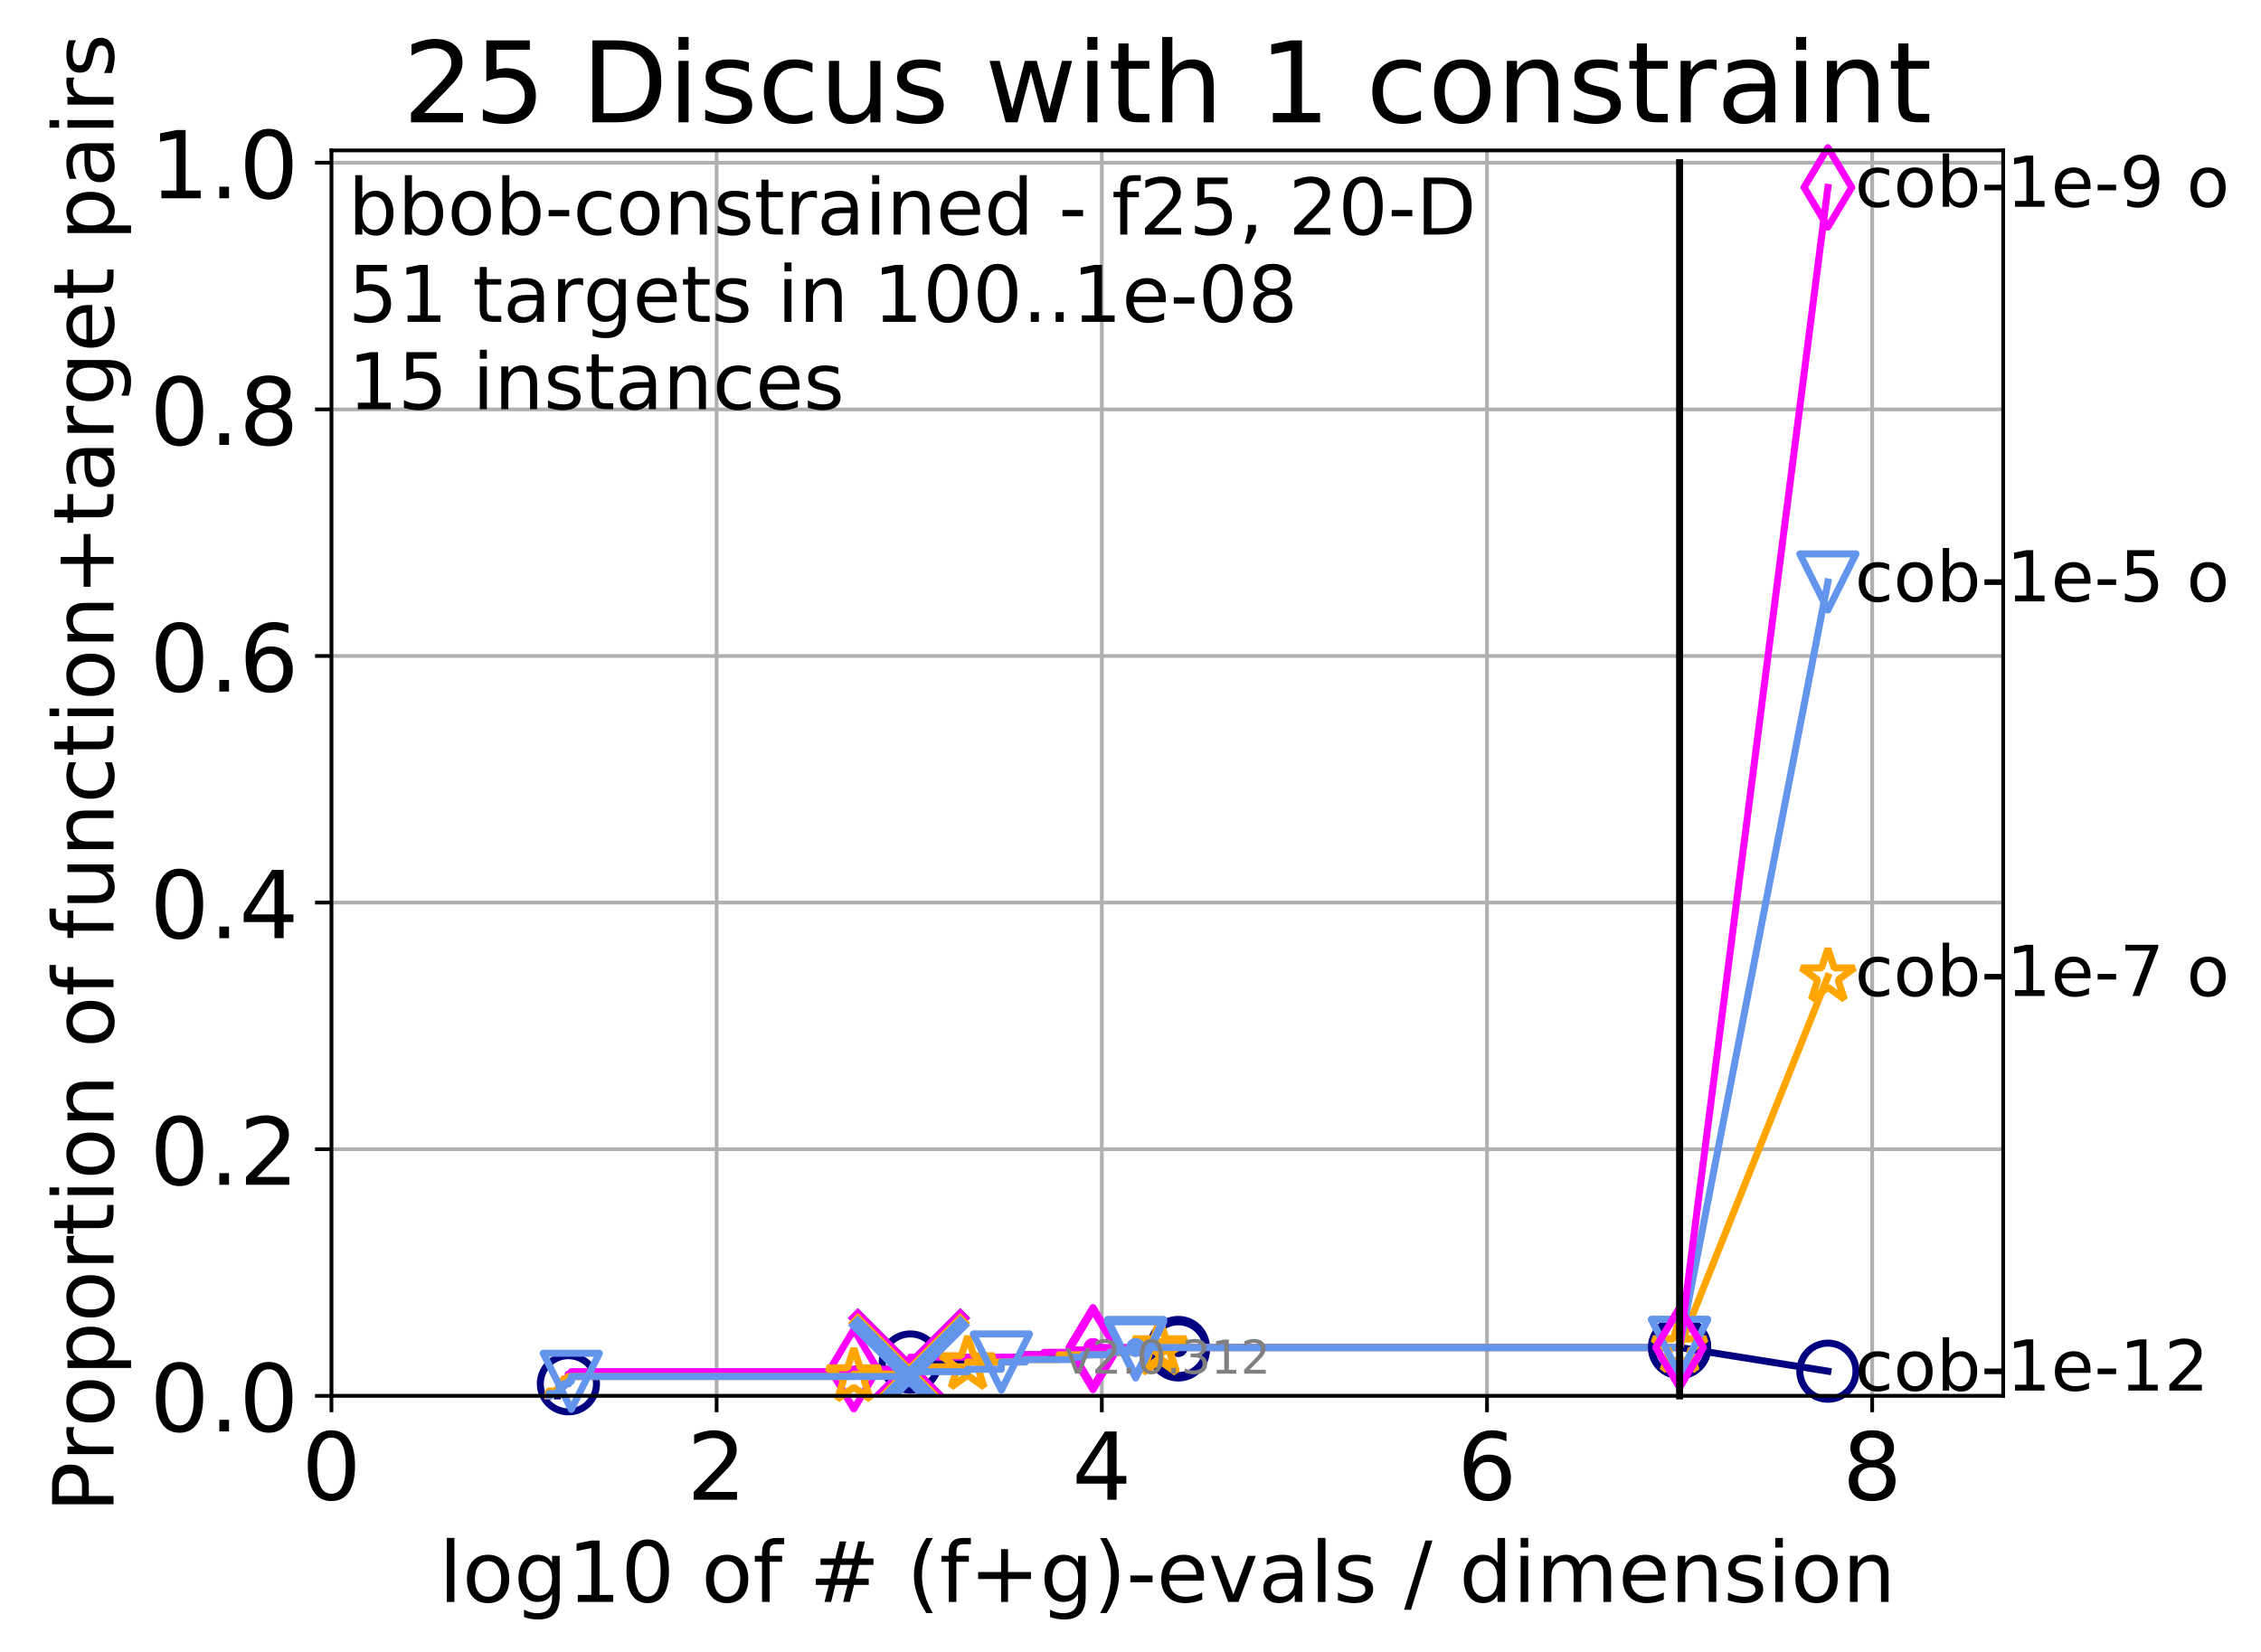 <?xml version="1.0" encoding="utf-8" standalone="no"?>
<!DOCTYPE svg PUBLIC "-//W3C//DTD SVG 1.1//EN"
  "http://www.w3.org/Graphics/SVG/1.1/DTD/svg11.dtd">
<!-- Created with matplotlib (http://matplotlib.org/) -->
<svg height="353pt" version="1.1" viewBox="0 0 483 353" width="483pt" xmlns="http://www.w3.org/2000/svg" xmlns:xlink="http://www.w3.org/1999/xlink">
 <defs>
  <style type="text/css">
*{stroke-linecap:butt;stroke-linejoin:round;}
  </style>
 </defs>
 <g id="figure_1">
  <g id="patch_1">
   <path d="M 0 353.222 
L 483.84 353.222 
L 483.84 0 
L 0 0 
z
" style="fill:#ffffff;"/>
  </g>
  <g id="axes_1">
   <g id="patch_2">
    <path d="M 70.8 298.245 
L 427.92 298.245 
L 427.92 32.133 
L 70.8 32.133 
z
" style="fill:#ffffff;"/>
   </g>
   <g id="matplotlib.axis_1">
    <g id="xtick_1">
     <g id="line2d_1">
      <path clip-path="url(#pcd552db3a1)" d="M 70.8 298.245 
L 70.8 32.133 
" style="fill:none;stroke:#b0b0b0;stroke-linecap:square;stroke-width:0.8;"/>
     </g>
     <g id="line2d_2">
      <defs>
       <path d="M 0 0 
L 0 3.5 
" id="ma04974c76f" style="stroke:#000000;stroke-width:0.8;"/>
      </defs>
      <g>
       <use style="stroke:#000000;stroke-width:0.8;" x="70.8" xlink:href="#ma04974c76f" y="298.245"/>
      </g>
     </g>
     <g id="text_1">
      <!-- 0 -->
      <defs>
       <path d="M 31.781 66.406 
Q 24.172 66.406 20.328 58.906 
Q 16.5 51.422 16.5 36.375 
Q 16.5 21.391 20.328 13.891 
Q 24.172 6.391 31.781 6.391 
Q 39.453 6.391 43.281 13.891 
Q 47.125 21.391 47.125 36.375 
Q 47.125 51.422 43.281 58.906 
Q 39.453 66.406 31.781 66.406 
z
M 31.781 74.219 
Q 44.047 74.219 50.516 64.516 
Q 56.984 54.828 56.984 36.375 
Q 56.984 17.969 50.516 8.266 
Q 44.047 -1.422 31.781 -1.422 
Q 19.531 -1.422 13.062 8.266 
Q 6.594 17.969 6.594 36.375 
Q 6.594 54.828 13.062 64.516 
Q 19.531 74.219 31.781 74.219 
z
" id="DejaVuSans-30"/>
      </defs>
      <g transform="translate(64.438 320.442)scale(0.2 -0.2)">
       <use xlink:href="#DejaVuSans-30"/>
      </g>
     </g>
    </g>
    <g id="xtick_2">
     <g id="line2d_3">
      <path clip-path="url(#pcd552db3a1)" d="M 153.086 298.245 
L 153.086 32.133 
" style="fill:none;stroke:#b0b0b0;stroke-linecap:square;stroke-width:0.8;"/>
     </g>
     <g id="line2d_4">
      <g>
       <use style="stroke:#000000;stroke-width:0.8;" x="153.086" xlink:href="#ma04974c76f" y="298.245"/>
      </g>
     </g>
     <g id="text_2">
      <!-- 2 -->
      <defs>
       <path d="M 19.188 8.297 
L 53.609 8.297 
L 53.609 0 
L 7.328 0 
L 7.328 8.297 
Q 12.938 14.109 22.625 23.891 
Q 32.328 33.688 34.812 36.531 
Q 39.547 41.844 41.422 45.531 
Q 43.312 49.219 43.312 52.781 
Q 43.312 58.594 39.234 62.25 
Q 35.156 65.922 28.609 65.922 
Q 23.969 65.922 18.812 64.312 
Q 13.672 62.703 7.812 59.422 
L 7.812 69.391 
Q 13.766 71.781 18.938 73 
Q 24.125 74.219 28.422 74.219 
Q 39.75 74.219 46.484 68.547 
Q 53.219 62.891 53.219 53.422 
Q 53.219 48.922 51.531 44.891 
Q 49.859 40.875 45.406 35.406 
Q 44.188 33.984 37.641 27.219 
Q 31.109 20.453 19.188 8.297 
z
" id="DejaVuSans-32"/>
      </defs>
      <g transform="translate(146.723 320.442)scale(0.2 -0.2)">
       <use xlink:href="#DejaVuSans-32"/>
      </g>
     </g>
    </g>
    <g id="xtick_3">
     <g id="line2d_5">
      <path clip-path="url(#pcd552db3a1)" d="M 235.371 298.245 
L 235.371 32.133 
" style="fill:none;stroke:#b0b0b0;stroke-linecap:square;stroke-width:0.8;"/>
     </g>
     <g id="line2d_6">
      <g>
       <use style="stroke:#000000;stroke-width:0.8;" x="235.371" xlink:href="#ma04974c76f" y="298.245"/>
      </g>
     </g>
     <g id="text_3">
      <!-- 4 -->
      <defs>
       <path d="M 37.797 64.312 
L 12.891 25.391 
L 37.797 25.391 
z
M 35.203 72.906 
L 47.609 72.906 
L 47.609 25.391 
L 58.016 25.391 
L 58.016 17.188 
L 47.609 17.188 
L 47.609 0 
L 37.797 0 
L 37.797 17.188 
L 4.891 17.188 
L 4.891 26.703 
z
" id="DejaVuSans-34"/>
      </defs>
      <g transform="translate(229.009 320.442)scale(0.2 -0.2)">
       <use xlink:href="#DejaVuSans-34"/>
      </g>
     </g>
    </g>
    <g id="xtick_4">
     <g id="line2d_7">
      <path clip-path="url(#pcd552db3a1)" d="M 317.657 298.245 
L 317.657 32.133 
" style="fill:none;stroke:#b0b0b0;stroke-linecap:square;stroke-width:0.8;"/>
     </g>
     <g id="line2d_8">
      <g>
       <use style="stroke:#000000;stroke-width:0.8;" x="317.657" xlink:href="#ma04974c76f" y="298.245"/>
      </g>
     </g>
     <g id="text_4">
      <!-- 6 -->
      <defs>
       <path d="M 33.016 40.375 
Q 26.375 40.375 22.484 35.828 
Q 18.609 31.297 18.609 23.391 
Q 18.609 15.531 22.484 10.953 
Q 26.375 6.391 33.016 6.391 
Q 39.656 6.391 43.531 10.953 
Q 47.406 15.531 47.406 23.391 
Q 47.406 31.297 43.531 35.828 
Q 39.656 40.375 33.016 40.375 
z
M 52.594 71.297 
L 52.594 62.312 
Q 48.875 64.062 45.094 64.984 
Q 41.312 65.922 37.594 65.922 
Q 27.828 65.922 22.672 59.328 
Q 17.531 52.734 16.797 39.406 
Q 19.672 43.656 24.016 45.922 
Q 28.375 48.188 33.594 48.188 
Q 44.578 48.188 50.953 41.516 
Q 57.328 34.859 57.328 23.391 
Q 57.328 12.156 50.688 5.359 
Q 44.047 -1.422 33.016 -1.422 
Q 20.359 -1.422 13.672 8.266 
Q 6.984 17.969 6.984 36.375 
Q 6.984 53.656 15.188 63.938 
Q 23.391 74.219 37.203 74.219 
Q 40.922 74.219 44.703 73.484 
Q 48.484 72.75 52.594 71.297 
z
" id="DejaVuSans-36"/>
      </defs>
      <g transform="translate(311.295 320.442)scale(0.2 -0.2)">
       <use xlink:href="#DejaVuSans-36"/>
      </g>
     </g>
    </g>
    <g id="xtick_5">
     <g id="line2d_9">
      <path clip-path="url(#pcd552db3a1)" d="M 399.943 298.245 
L 399.943 32.133 
" style="fill:none;stroke:#b0b0b0;stroke-linecap:square;stroke-width:0.8;"/>
     </g>
     <g id="line2d_10">
      <g>
       <use style="stroke:#000000;stroke-width:0.8;" x="399.943" xlink:href="#ma04974c76f" y="298.245"/>
      </g>
     </g>
     <g id="text_5">
      <!-- 8 -->
      <defs>
       <path d="M 31.781 34.625 
Q 24.75 34.625 20.719 30.859 
Q 16.703 27.094 16.703 20.516 
Q 16.703 13.922 20.719 10.156 
Q 24.75 6.391 31.781 6.391 
Q 38.812 6.391 42.859 10.172 
Q 46.922 13.969 46.922 20.516 
Q 46.922 27.094 42.891 30.859 
Q 38.875 34.625 31.781 34.625 
z
M 21.922 38.812 
Q 15.578 40.375 12.031 44.719 
Q 8.5 49.078 8.5 55.328 
Q 8.5 64.062 14.719 69.141 
Q 20.953 74.219 31.781 74.219 
Q 42.672 74.219 48.875 69.141 
Q 55.078 64.062 55.078 55.328 
Q 55.078 49.078 51.531 44.719 
Q 48 40.375 41.703 38.812 
Q 48.828 37.156 52.797 32.312 
Q 56.781 27.484 56.781 20.516 
Q 56.781 9.906 50.312 4.234 
Q 43.844 -1.422 31.781 -1.422 
Q 19.734 -1.422 13.25 4.234 
Q 6.781 9.906 6.781 20.516 
Q 6.781 27.484 10.781 32.312 
Q 14.797 37.156 21.922 38.812 
z
M 18.312 54.391 
Q 18.312 48.734 21.844 45.562 
Q 25.391 42.391 31.781 42.391 
Q 38.141 42.391 41.719 45.562 
Q 45.312 48.734 45.312 54.391 
Q 45.312 60.062 41.719 63.234 
Q 38.141 66.406 31.781 66.406 
Q 25.391 66.406 21.844 63.234 
Q 18.312 60.062 18.312 54.391 
z
" id="DejaVuSans-38"/>
      </defs>
      <g transform="translate(393.58 320.442)scale(0.2 -0.2)">
       <use xlink:href="#DejaVuSans-38"/>
      </g>
     </g>
    </g>
    <g id="text_6">
     <!-- log10 of # (f+g)-evals / dimension -->
     <defs>
      <path d="M 9.422 75.984 
L 18.406 75.984 
L 18.406 0 
L 9.422 0 
z
" id="DejaVuSans-6c"/>
      <path d="M 30.609 48.391 
Q 23.391 48.391 19.188 42.75 
Q 14.984 37.109 14.984 27.297 
Q 14.984 17.484 19.156 11.844 
Q 23.344 6.203 30.609 6.203 
Q 37.797 6.203 41.984 11.859 
Q 46.188 17.531 46.188 27.297 
Q 46.188 37.016 41.984 42.703 
Q 37.797 48.391 30.609 48.391 
z
M 30.609 56 
Q 42.328 56 49.016 48.375 
Q 55.719 40.766 55.719 27.297 
Q 55.719 13.875 49.016 6.219 
Q 42.328 -1.422 30.609 -1.422 
Q 18.844 -1.422 12.172 6.219 
Q 5.516 13.875 5.516 27.297 
Q 5.516 40.766 12.172 48.375 
Q 18.844 56 30.609 56 
z
" id="DejaVuSans-6f"/>
      <path d="M 45.406 27.984 
Q 45.406 37.75 41.375 43.109 
Q 37.359 48.484 30.078 48.484 
Q 22.859 48.484 18.828 43.109 
Q 14.797 37.75 14.797 27.984 
Q 14.797 18.266 18.828 12.891 
Q 22.859 7.516 30.078 7.516 
Q 37.359 7.516 41.375 12.891 
Q 45.406 18.266 45.406 27.984 
z
M 54.391 6.781 
Q 54.391 -7.172 48.188 -13.984 
Q 42 -20.797 29.203 -20.797 
Q 24.469 -20.797 20.266 -20.094 
Q 16.062 -19.391 12.109 -17.922 
L 12.109 -9.188 
Q 16.062 -11.328 19.922 -12.344 
Q 23.781 -13.375 27.781 -13.375 
Q 36.625 -13.375 41.016 -8.766 
Q 45.406 -4.156 45.406 5.172 
L 45.406 9.625 
Q 42.625 4.781 38.281 2.391 
Q 33.938 0 27.875 0 
Q 17.828 0 11.672 7.656 
Q 5.516 15.328 5.516 27.984 
Q 5.516 40.672 11.672 48.328 
Q 17.828 56 27.875 56 
Q 33.938 56 38.281 53.609 
Q 42.625 51.219 45.406 46.391 
L 45.406 54.688 
L 54.391 54.688 
z
" id="DejaVuSans-67"/>
      <path d="M 12.406 8.297 
L 28.516 8.297 
L 28.516 63.922 
L 10.984 60.406 
L 10.984 69.391 
L 28.422 72.906 
L 38.281 72.906 
L 38.281 8.297 
L 54.391 8.297 
L 54.391 0 
L 12.406 0 
z
" id="DejaVuSans-31"/>
      <path id="DejaVuSans-20"/>
      <path d="M 37.109 75.984 
L 37.109 68.5 
L 28.516 68.5 
Q 23.688 68.5 21.797 66.547 
Q 19.922 64.594 19.922 59.516 
L 19.922 54.688 
L 34.719 54.688 
L 34.719 47.703 
L 19.922 47.703 
L 19.922 0 
L 10.891 0 
L 10.891 47.703 
L 2.297 47.703 
L 2.297 54.688 
L 10.891 54.688 
L 10.891 58.5 
Q 10.891 67.625 15.141 71.797 
Q 19.391 75.984 28.609 75.984 
z
" id="DejaVuSans-66"/>
      <path d="M 51.125 44 
L 36.922 44 
L 32.812 27.688 
L 47.125 27.688 
z
M 43.797 71.781 
L 38.719 51.516 
L 52.984 51.516 
L 58.109 71.781 
L 65.922 71.781 
L 60.891 51.516 
L 76.125 51.516 
L 76.125 44 
L 58.984 44 
L 54.984 27.688 
L 70.516 27.688 
L 70.516 20.219 
L 53.078 20.219 
L 48 0 
L 40.188 0 
L 45.219 20.219 
L 30.906 20.219 
L 25.875 0 
L 18.016 0 
L 23.094 20.219 
L 7.719 20.219 
L 7.719 27.688 
L 24.906 27.688 
L 29 44 
L 13.281 44 
L 13.281 51.516 
L 30.906 51.516 
L 35.891 71.781 
z
" id="DejaVuSans-23"/>
      <path d="M 31 75.875 
Q 24.469 64.656 21.281 53.656 
Q 18.109 42.672 18.109 31.391 
Q 18.109 20.125 21.312 9.062 
Q 24.516 -2 31 -13.188 
L 23.188 -13.188 
Q 15.875 -1.703 12.234 9.375 
Q 8.594 20.453 8.594 31.391 
Q 8.594 42.281 12.203 53.312 
Q 15.828 64.359 23.188 75.875 
z
" id="DejaVuSans-28"/>
      <path d="M 46 62.703 
L 46 35.5 
L 73.188 35.5 
L 73.188 27.203 
L 46 27.203 
L 46 0 
L 37.797 0 
L 37.797 27.203 
L 10.594 27.203 
L 10.594 35.5 
L 37.797 35.5 
L 37.797 62.703 
z
" id="DejaVuSans-2b"/>
      <path d="M 8.016 75.875 
L 15.828 75.875 
Q 23.141 64.359 26.781 53.312 
Q 30.422 42.281 30.422 31.391 
Q 30.422 20.453 26.781 9.375 
Q 23.141 -1.703 15.828 -13.188 
L 8.016 -13.188 
Q 14.5 -2 17.703 9.062 
Q 20.906 20.125 20.906 31.391 
Q 20.906 42.672 17.703 53.656 
Q 14.5 64.656 8.016 75.875 
z
" id="DejaVuSans-29"/>
      <path d="M 4.891 31.391 
L 31.203 31.391 
L 31.203 23.391 
L 4.891 23.391 
z
" id="DejaVuSans-2d"/>
      <path d="M 56.203 29.594 
L 56.203 25.203 
L 14.891 25.203 
Q 15.484 15.922 20.484 11.062 
Q 25.484 6.203 34.422 6.203 
Q 39.594 6.203 44.453 7.469 
Q 49.312 8.734 54.109 11.281 
L 54.109 2.781 
Q 49.266 0.734 44.188 -0.344 
Q 39.109 -1.422 33.891 -1.422 
Q 20.797 -1.422 13.156 6.188 
Q 5.516 13.812 5.516 26.812 
Q 5.516 40.234 12.766 48.109 
Q 20.016 56 32.328 56 
Q 43.359 56 49.781 48.891 
Q 56.203 41.797 56.203 29.594 
z
M 47.219 32.234 
Q 47.125 39.594 43.094 43.984 
Q 39.062 48.391 32.422 48.391 
Q 24.906 48.391 20.391 44.141 
Q 15.875 39.891 15.188 32.172 
z
" id="DejaVuSans-65"/>
      <path d="M 2.984 54.688 
L 12.5 54.688 
L 29.594 8.797 
L 46.688 54.688 
L 56.203 54.688 
L 35.688 0 
L 23.484 0 
z
" id="DejaVuSans-76"/>
      <path d="M 34.281 27.484 
Q 23.391 27.484 19.188 25 
Q 14.984 22.516 14.984 16.5 
Q 14.984 11.719 18.141 8.906 
Q 21.297 6.109 26.703 6.109 
Q 34.188 6.109 38.703 11.406 
Q 43.219 16.703 43.219 25.484 
L 43.219 27.484 
z
M 52.203 31.203 
L 52.203 0 
L 43.219 0 
L 43.219 8.297 
Q 40.141 3.328 35.547 0.953 
Q 30.953 -1.422 24.312 -1.422 
Q 15.922 -1.422 10.953 3.297 
Q 6 8.016 6 15.922 
Q 6 25.141 12.172 29.828 
Q 18.359 34.516 30.609 34.516 
L 43.219 34.516 
L 43.219 35.406 
Q 43.219 41.609 39.141 45 
Q 35.062 48.391 27.688 48.391 
Q 23 48.391 18.547 47.266 
Q 14.109 46.141 10.016 43.891 
L 10.016 52.203 
Q 14.938 54.109 19.578 55.047 
Q 24.219 56 28.609 56 
Q 40.484 56 46.344 49.844 
Q 52.203 43.703 52.203 31.203 
z
" id="DejaVuSans-61"/>
      <path d="M 44.281 53.078 
L 44.281 44.578 
Q 40.484 46.531 36.375 47.5 
Q 32.281 48.484 27.875 48.484 
Q 21.188 48.484 17.844 46.438 
Q 14.5 44.391 14.5 40.281 
Q 14.5 37.156 16.891 35.375 
Q 19.281 33.594 26.516 31.984 
L 29.594 31.297 
Q 39.156 29.25 43.188 25.516 
Q 47.219 21.781 47.219 15.094 
Q 47.219 7.469 41.188 3.016 
Q 35.156 -1.422 24.609 -1.422 
Q 20.219 -1.422 15.453 -0.562 
Q 10.688 0.297 5.422 2 
L 5.422 11.281 
Q 10.406 8.688 15.234 7.391 
Q 20.062 6.109 24.812 6.109 
Q 31.156 6.109 34.562 8.281 
Q 37.984 10.453 37.984 14.406 
Q 37.984 18.062 35.516 20.016 
Q 33.062 21.969 24.703 23.781 
L 21.578 24.516 
Q 13.234 26.266 9.516 29.906 
Q 5.812 33.547 5.812 39.891 
Q 5.812 47.609 11.281 51.797 
Q 16.75 56 26.812 56 
Q 31.781 56 36.172 55.266 
Q 40.578 54.547 44.281 53.078 
z
" id="DejaVuSans-73"/>
      <path d="M 25.391 72.906 
L 33.688 72.906 
L 8.297 -9.281 
L 0 -9.281 
z
" id="DejaVuSans-2f"/>
      <path d="M 45.406 46.391 
L 45.406 75.984 
L 54.391 75.984 
L 54.391 0 
L 45.406 0 
L 45.406 8.203 
Q 42.578 3.328 38.25 0.953 
Q 33.938 -1.422 27.875 -1.422 
Q 17.969 -1.422 11.734 6.484 
Q 5.516 14.406 5.516 27.297 
Q 5.516 40.188 11.734 48.094 
Q 17.969 56 27.875 56 
Q 33.938 56 38.25 53.625 
Q 42.578 51.266 45.406 46.391 
z
M 14.797 27.297 
Q 14.797 17.391 18.875 11.75 
Q 22.953 6.109 30.078 6.109 
Q 37.203 6.109 41.297 11.75 
Q 45.406 17.391 45.406 27.297 
Q 45.406 37.203 41.297 42.844 
Q 37.203 48.484 30.078 48.484 
Q 22.953 48.484 18.875 42.844 
Q 14.797 37.203 14.797 27.297 
z
" id="DejaVuSans-64"/>
      <path d="M 9.422 54.688 
L 18.406 54.688 
L 18.406 0 
L 9.422 0 
z
M 9.422 75.984 
L 18.406 75.984 
L 18.406 64.594 
L 9.422 64.594 
z
" id="DejaVuSans-69"/>
      <path d="M 52 44.188 
Q 55.375 50.25 60.062 53.125 
Q 64.75 56 71.094 56 
Q 79.641 56 84.281 50.016 
Q 88.922 44.047 88.922 33.016 
L 88.922 0 
L 79.891 0 
L 79.891 32.719 
Q 79.891 40.578 77.094 44.375 
Q 74.312 48.188 68.609 48.188 
Q 61.625 48.188 57.562 43.547 
Q 53.516 38.922 53.516 30.906 
L 53.516 0 
L 44.484 0 
L 44.484 32.719 
Q 44.484 40.625 41.703 44.406 
Q 38.922 48.188 33.109 48.188 
Q 26.219 48.188 22.156 43.531 
Q 18.109 38.875 18.109 30.906 
L 18.109 0 
L 9.078 0 
L 9.078 54.688 
L 18.109 54.688 
L 18.109 46.188 
Q 21.188 51.219 25.484 53.609 
Q 29.781 56 35.688 56 
Q 41.656 56 45.828 52.969 
Q 50 49.953 52 44.188 
z
" id="DejaVuSans-6d"/>
      <path d="M 54.891 33.016 
L 54.891 0 
L 45.906 0 
L 45.906 32.719 
Q 45.906 40.484 42.875 44.328 
Q 39.844 48.188 33.797 48.188 
Q 26.516 48.188 22.312 43.547 
Q 18.109 38.922 18.109 30.906 
L 18.109 0 
L 9.078 0 
L 9.078 54.688 
L 18.109 54.688 
L 18.109 46.188 
Q 21.344 51.125 25.703 53.562 
Q 30.078 56 35.797 56 
Q 45.219 56 50.047 50.172 
Q 54.891 44.344 54.891 33.016 
z
" id="DejaVuSans-6e"/>
     </defs>
     <g transform="translate(93.753 342.279)scale(0.18 -0.18)">
      <use xlink:href="#DejaVuSans-6c"/>
      <use x="27.783" xlink:href="#DejaVuSans-6f"/>
      <use x="88.965" xlink:href="#DejaVuSans-67"/>
      <use x="152.441" xlink:href="#DejaVuSans-31"/>
      <use x="216.064" xlink:href="#DejaVuSans-30"/>
      <use x="279.688" xlink:href="#DejaVuSans-20"/>
      <use x="311.475" xlink:href="#DejaVuSans-6f"/>
      <use x="372.656" xlink:href="#DejaVuSans-66"/>
      <use x="407.861" xlink:href="#DejaVuSans-20"/>
      <use x="439.648" xlink:href="#DejaVuSans-23"/>
      <use x="523.438" xlink:href="#DejaVuSans-20"/>
      <use x="555.225" xlink:href="#DejaVuSans-28"/>
      <use x="594.238" xlink:href="#DejaVuSans-66"/>
      <use x="629.443" xlink:href="#DejaVuSans-2b"/>
      <use x="713.232" xlink:href="#DejaVuSans-67"/>
      <use x="776.709" xlink:href="#DejaVuSans-29"/>
      <use x="815.723" xlink:href="#DejaVuSans-2d"/>
      <use x="851.807" xlink:href="#DejaVuSans-65"/>
      <use x="913.33" xlink:href="#DejaVuSans-76"/>
      <use x="972.51" xlink:href="#DejaVuSans-61"/>
      <use x="1033.789" xlink:href="#DejaVuSans-6c"/>
      <use x="1061.572" xlink:href="#DejaVuSans-73"/>
      <use x="1113.672" xlink:href="#DejaVuSans-20"/>
      <use x="1145.459" xlink:href="#DejaVuSans-2f"/>
      <use x="1179.15" xlink:href="#DejaVuSans-20"/>
      <use x="1210.938" xlink:href="#DejaVuSans-64"/>
      <use x="1274.414" xlink:href="#DejaVuSans-69"/>
      <use x="1302.197" xlink:href="#DejaVuSans-6d"/>
      <use x="1399.609" xlink:href="#DejaVuSans-65"/>
      <use x="1461.133" xlink:href="#DejaVuSans-6e"/>
      <use x="1524.512" xlink:href="#DejaVuSans-73"/>
      <use x="1576.611" xlink:href="#DejaVuSans-69"/>
      <use x="1604.395" xlink:href="#DejaVuSans-6f"/>
      <use x="1665.576" xlink:href="#DejaVuSans-6e"/>
     </g>
    </g>
   </g>
   <g id="matplotlib.axis_2">
    <g id="ytick_1">
     <g id="line2d_11">
      <path clip-path="url(#pcd552db3a1)" d="M 70.8 298.245 
L 427.92 298.245 
" style="fill:none;stroke:#b0b0b0;stroke-linecap:square;stroke-width:0.8;"/>
     </g>
     <g id="line2d_12">
      <defs>
       <path d="M 0 0 
L -3.5 0 
" id="m815ca68a3b" style="stroke:#000000;stroke-width:0.8;"/>
      </defs>
      <g>
       <use style="stroke:#000000;stroke-width:0.8;" x="70.8" xlink:href="#m815ca68a3b" y="298.245"/>
      </g>
     </g>
     <g id="text_7">
      <!-- 0.0 -->
      <defs>
       <path d="M 10.688 12.406 
L 21 12.406 
L 21 0 
L 10.688 0 
z
" id="DejaVuSans-2e"/>
      </defs>
      <g transform="translate(31.994 305.844)scale(0.2 -0.2)">
       <use xlink:href="#DejaVuSans-30"/>
       <use x="63.623" xlink:href="#DejaVuSans-2e"/>
       <use x="95.41" xlink:href="#DejaVuSans-30"/>
      </g>
     </g>
    </g>
    <g id="ytick_2">
     <g id="line2d_13">
      <path clip-path="url(#pcd552db3a1)" d="M 70.8 245.55 
L 427.92 245.55 
" style="fill:none;stroke:#b0b0b0;stroke-linecap:square;stroke-width:0.8;"/>
     </g>
     <g id="line2d_14">
      <g>
       <use style="stroke:#000000;stroke-width:0.8;" x="70.8" xlink:href="#m815ca68a3b" y="245.55"/>
      </g>
     </g>
     <g id="text_8">
      <!-- 0.2 -->
      <g transform="translate(31.994 253.148)scale(0.2 -0.2)">
       <use xlink:href="#DejaVuSans-30"/>
       <use x="63.623" xlink:href="#DejaVuSans-2e"/>
       <use x="95.41" xlink:href="#DejaVuSans-32"/>
      </g>
     </g>
    </g>
    <g id="ytick_3">
     <g id="line2d_15">
      <path clip-path="url(#pcd552db3a1)" d="M 70.8 192.854 
L 427.92 192.854 
" style="fill:none;stroke:#b0b0b0;stroke-linecap:square;stroke-width:0.8;"/>
     </g>
     <g id="line2d_16">
      <g>
       <use style="stroke:#000000;stroke-width:0.8;" x="70.8" xlink:href="#m815ca68a3b" y="192.854"/>
      </g>
     </g>
     <g id="text_9">
      <!-- 0.4 -->
      <g transform="translate(31.994 200.453)scale(0.2 -0.2)">
       <use xlink:href="#DejaVuSans-30"/>
       <use x="63.623" xlink:href="#DejaVuSans-2e"/>
       <use x="95.41" xlink:href="#DejaVuSans-34"/>
      </g>
     </g>
    </g>
    <g id="ytick_4">
     <g id="line2d_17">
      <path clip-path="url(#pcd552db3a1)" d="M 70.8 140.159 
L 427.92 140.159 
" style="fill:none;stroke:#b0b0b0;stroke-linecap:square;stroke-width:0.8;"/>
     </g>
     <g id="line2d_18">
      <g>
       <use style="stroke:#000000;stroke-width:0.8;" x="70.8" xlink:href="#m815ca68a3b" y="140.159"/>
      </g>
     </g>
     <g id="text_10">
      <!-- 0.6 -->
      <g transform="translate(31.994 147.757)scale(0.2 -0.2)">
       <use xlink:href="#DejaVuSans-30"/>
       <use x="63.623" xlink:href="#DejaVuSans-2e"/>
       <use x="95.41" xlink:href="#DejaVuSans-36"/>
      </g>
     </g>
    </g>
    <g id="ytick_5">
     <g id="line2d_19">
      <path clip-path="url(#pcd552db3a1)" d="M 70.8 87.464 
L 427.92 87.464 
" style="fill:none;stroke:#b0b0b0;stroke-linecap:square;stroke-width:0.8;"/>
     </g>
     <g id="line2d_20">
      <g>
       <use style="stroke:#000000;stroke-width:0.8;" x="70.8" xlink:href="#m815ca68a3b" y="87.464"/>
      </g>
     </g>
     <g id="text_11">
      <!-- 0.8 -->
      <g transform="translate(31.994 95.062)scale(0.2 -0.2)">
       <use xlink:href="#DejaVuSans-30"/>
       <use x="63.623" xlink:href="#DejaVuSans-2e"/>
       <use x="95.41" xlink:href="#DejaVuSans-38"/>
      </g>
     </g>
    </g>
    <g id="ytick_6">
     <g id="line2d_21">
      <path clip-path="url(#pcd552db3a1)" d="M 70.8 34.768 
L 427.92 34.768 
" style="fill:none;stroke:#b0b0b0;stroke-linecap:square;stroke-width:0.8;"/>
     </g>
     <g id="line2d_22">
      <g>
       <use style="stroke:#000000;stroke-width:0.8;" x="70.8" xlink:href="#m815ca68a3b" y="34.768"/>
      </g>
     </g>
     <g id="text_12">
      <!-- 1.0 -->
      <g transform="translate(31.994 42.367)scale(0.2 -0.2)">
       <use xlink:href="#DejaVuSans-31"/>
       <use x="63.623" xlink:href="#DejaVuSans-2e"/>
       <use x="95.41" xlink:href="#DejaVuSans-30"/>
      </g>
     </g>
    </g>
    <g id="text_13">
     <!-- Proportion of function+target pairs -->
     <defs>
      <path d="M 19.672 64.797 
L 19.672 37.406 
L 32.078 37.406 
Q 38.969 37.406 42.719 40.969 
Q 46.484 44.531 46.484 51.125 
Q 46.484 57.672 42.719 61.234 
Q 38.969 64.797 32.078 64.797 
z
M 9.812 72.906 
L 32.078 72.906 
Q 44.344 72.906 50.609 67.359 
Q 56.891 61.812 56.891 51.125 
Q 56.891 40.328 50.609 34.812 
Q 44.344 29.297 32.078 29.297 
L 19.672 29.297 
L 19.672 0 
L 9.812 0 
z
" id="DejaVuSans-50"/>
      <path d="M 41.109 46.297 
Q 39.594 47.172 37.812 47.578 
Q 36.031 48 33.891 48 
Q 26.266 48 22.188 43.047 
Q 18.109 38.094 18.109 28.812 
L 18.109 0 
L 9.078 0 
L 9.078 54.688 
L 18.109 54.688 
L 18.109 46.188 
Q 20.953 51.172 25.484 53.578 
Q 30.031 56 36.531 56 
Q 37.453 56 38.578 55.875 
Q 39.703 55.766 41.062 55.516 
z
" id="DejaVuSans-72"/>
      <path d="M 18.109 8.203 
L 18.109 -20.797 
L 9.078 -20.797 
L 9.078 54.688 
L 18.109 54.688 
L 18.109 46.391 
Q 20.953 51.266 25.266 53.625 
Q 29.594 56 35.594 56 
Q 45.562 56 51.781 48.094 
Q 58.016 40.188 58.016 27.297 
Q 58.016 14.406 51.781 6.484 
Q 45.562 -1.422 35.594 -1.422 
Q 29.594 -1.422 25.266 0.953 
Q 20.953 3.328 18.109 8.203 
z
M 48.688 27.297 
Q 48.688 37.203 44.609 42.844 
Q 40.531 48.484 33.406 48.484 
Q 26.266 48.484 22.188 42.844 
Q 18.109 37.203 18.109 27.297 
Q 18.109 17.391 22.188 11.75 
Q 26.266 6.109 33.406 6.109 
Q 40.531 6.109 44.609 11.75 
Q 48.688 17.391 48.688 27.297 
z
" id="DejaVuSans-70"/>
      <path d="M 18.312 70.219 
L 18.312 54.688 
L 36.812 54.688 
L 36.812 47.703 
L 18.312 47.703 
L 18.312 18.016 
Q 18.312 11.328 20.141 9.422 
Q 21.969 7.516 27.594 7.516 
L 36.812 7.516 
L 36.812 0 
L 27.594 0 
Q 17.188 0 13.234 3.875 
Q 9.281 7.766 9.281 18.016 
L 9.281 47.703 
L 2.688 47.703 
L 2.688 54.688 
L 9.281 54.688 
L 9.281 70.219 
z
" id="DejaVuSans-74"/>
      <path d="M 8.5 21.578 
L 8.5 54.688 
L 17.484 54.688 
L 17.484 21.922 
Q 17.484 14.156 20.5 10.266 
Q 23.531 6.391 29.594 6.391 
Q 36.859 6.391 41.078 11.031 
Q 45.312 15.672 45.312 23.688 
L 45.312 54.688 
L 54.297 54.688 
L 54.297 0 
L 45.312 0 
L 45.312 8.406 
Q 42.047 3.422 37.719 1 
Q 33.406 -1.422 27.688 -1.422 
Q 18.266 -1.422 13.375 4.438 
Q 8.5 10.297 8.5 21.578 
z
M 31.109 56 
z
" id="DejaVuSans-75"/>
      <path d="M 48.781 52.594 
L 48.781 44.188 
Q 44.969 46.297 41.141 47.344 
Q 37.312 48.391 33.406 48.391 
Q 24.656 48.391 19.812 42.844 
Q 14.984 37.312 14.984 27.297 
Q 14.984 17.281 19.812 11.734 
Q 24.656 6.203 33.406 6.203 
Q 37.312 6.203 41.141 7.25 
Q 44.969 8.297 48.781 10.406 
L 48.781 2.094 
Q 45.016 0.344 40.984 -0.531 
Q 36.969 -1.422 32.422 -1.422 
Q 20.062 -1.422 12.781 6.344 
Q 5.516 14.109 5.516 27.297 
Q 5.516 40.672 12.859 48.328 
Q 20.219 56 33.016 56 
Q 37.156 56 41.109 55.141 
Q 45.062 54.297 48.781 52.594 
z
" id="DejaVuSans-63"/>
     </defs>
     <g transform="translate(24.25 323.179)rotate(-90)scale(0.18 -0.18)">
      <use xlink:href="#DejaVuSans-50"/>
      <use x="60.287" xlink:href="#DejaVuSans-72"/>
      <use x="101.369" xlink:href="#DejaVuSans-6f"/>
      <use x="162.551" xlink:href="#DejaVuSans-70"/>
      <use x="226.027" xlink:href="#DejaVuSans-6f"/>
      <use x="287.209" xlink:href="#DejaVuSans-72"/>
      <use x="328.322" xlink:href="#DejaVuSans-74"/>
      <use x="367.531" xlink:href="#DejaVuSans-69"/>
      <use x="395.314" xlink:href="#DejaVuSans-6f"/>
      <use x="456.496" xlink:href="#DejaVuSans-6e"/>
      <use x="519.875" xlink:href="#DejaVuSans-20"/>
      <use x="551.662" xlink:href="#DejaVuSans-6f"/>
      <use x="612.844" xlink:href="#DejaVuSans-66"/>
      <use x="648.049" xlink:href="#DejaVuSans-20"/>
      <use x="679.836" xlink:href="#DejaVuSans-66"/>
      <use x="715.041" xlink:href="#DejaVuSans-75"/>
      <use x="778.42" xlink:href="#DejaVuSans-6e"/>
      <use x="841.799" xlink:href="#DejaVuSans-63"/>
      <use x="896.779" xlink:href="#DejaVuSans-74"/>
      <use x="935.988" xlink:href="#DejaVuSans-69"/>
      <use x="963.771" xlink:href="#DejaVuSans-6f"/>
      <use x="1024.953" xlink:href="#DejaVuSans-6e"/>
      <use x="1088.332" xlink:href="#DejaVuSans-2b"/>
      <use x="1172.121" xlink:href="#DejaVuSans-74"/>
      <use x="1211.33" xlink:href="#DejaVuSans-61"/>
      <use x="1272.609" xlink:href="#DejaVuSans-72"/>
      <use x="1313.707" xlink:href="#DejaVuSans-67"/>
      <use x="1377.184" xlink:href="#DejaVuSans-65"/>
      <use x="1438.707" xlink:href="#DejaVuSans-74"/>
      <use x="1477.916" xlink:href="#DejaVuSans-20"/>
      <use x="1509.703" xlink:href="#DejaVuSans-70"/>
      <use x="1573.18" xlink:href="#DejaVuSans-61"/>
      <use x="1634.459" xlink:href="#DejaVuSans-69"/>
      <use x="1662.242" xlink:href="#DejaVuSans-72"/>
      <use x="1703.355" xlink:href="#DejaVuSans-73"/>
     </g>
    </g>
   </g>
   <g id="line2d_23">
    <defs>
     <path d="M 0 1.5 
C 0.398 1.5 0.779 1.342 1.061 1.061 
C 1.342 0.779 1.5 0.398 1.5 0 
C 1.5 -0.398 1.342 -0.779 1.061 -1.061 
C 0.779 -1.342 0.398 -1.5 0 -1.5 
C -0.398 -1.5 -0.779 -1.342 -1.061 -1.061 
C -1.342 -0.779 -1.5 -0.398 -1.5 0 
C -1.5 0.398 -1.342 0.779 -1.061 1.061 
C -0.779 1.342 -0.398 1.5 0 1.5 
z
" id="m282fd9e361" style="stroke:#000080;"/>
    </defs>
    <g>
     <use style="fill:#000080;stroke:#000080;" x="251.72" xlink:href="#m282fd9e361" y="287.913"/>
     <use style="fill:#000080;stroke:#000080;" x="251.72" xlink:href="#m282fd9e361" y="287.913"/>
    </g>
   </g>
   <g id="line2d_24">
    <path d="M 119.068 298.245 
L 119.068 297.212 
L 119.424 297.212 
L 119.424 296.179 
L 120.452 296.179 
L 120.452 295.662 
L 121.424 295.662 
L 121.424 293.596 
L 182.392 293.596 
L 182.392 292.563 
L 194.463 292.563 
L 194.463 291.529 
L 194.467 291.529 
L 194.467 291.013 
L 206.714 291.013 
L 206.714 290.496 
L 213.913 290.496 
L 213.913 289.979 
L 219.035 289.979 
L 219.035 289.463 
L 233.483 289.463 
L 233.483 288.946 
L 240.047 288.946 
L 240.047 288.43 
L 251.72 288.43 
L 251.72 287.913 
L 358.8 287.913 
" style="fill:none;stroke:#000080;stroke-linecap:square;stroke-width:1.5;"/>
   </g>
   <g id="line2d_25">
    <defs>
     <path d="M 0 6 
C 1.591 6 3.117 5.368 4.243 4.243 
C 5.368 3.117 6 1.591 6 0 
C 6 -1.591 5.368 -3.117 4.243 -4.243 
C 3.117 -5.368 1.591 -6 0 -6 
C -1.591 -6 -3.117 -5.368 -4.243 -4.243 
C -5.368 -3.117 -6 -1.591 -6 0 
C -6 1.591 -5.368 3.117 -4.243 4.243 
C -3.117 5.368 -1.591 6 0 6 
z
" id="m926633549c" style="stroke:#000080;stroke-width:1.5;"/>
    </defs>
    <g>
     <use style="fill:none;stroke:#000080;stroke-width:1.5;" x="121.424" xlink:href="#m926633549c" y="295.662"/>
     <use style="fill:none;stroke:#000080;stroke-width:1.5;" x="194.467" xlink:href="#m926633549c" y="291.013"/>
     <use style="fill:none;stroke:#000080;stroke-width:1.5;" x="251.72" xlink:href="#m926633549c" y="288.43"/>
     <use style="fill:none;stroke:#000080;stroke-width:1.5;" x="251.72" xlink:href="#m926633549c" y="287.913"/>
     <use style="fill:none;stroke:#000080;stroke-width:1.5;" x="358.8" xlink:href="#m926633549c" y="287.913"/>
    </g>
   </g>
   <g id="line2d_26"/>
   <g id="line2d_27">
    <path clip-path="url(#pcd552db3a1)" d="M 194.193 292.563 
" style="fill:none;stroke:#000080;stroke-linecap:square;stroke-width:1.5;"/>
    <defs>
     <path d="M -12 12 
L 12 -12 
M -12 -12 
L 12 12 
" id="mafd5d2414e" style="stroke:#000080;stroke-width:3;"/>
    </defs>
    <g clip-path="url(#pcd552db3a1)">
     <use style="fill:#000080;stroke:#000080;stroke-width:3;" x="194.193" xlink:href="#mafd5d2414e" y="292.563"/>
    </g>
   </g>
   <g id="line2d_28">
    <defs>
     <path d="M 0 1.5 
C 0.398 1.5 0.779 1.342 1.061 1.061 
C 1.342 0.779 1.5 0.398 1.5 0 
C 1.5 -0.398 1.342 -0.779 1.061 -1.061 
C 0.779 -1.342 0.398 -1.5 0 -1.5 
C -0.398 -1.5 -0.779 -1.342 -1.061 -1.061 
C -1.342 -0.779 -1.5 -0.398 -1.5 0 
C -1.5 0.398 -1.342 0.779 -1.061 1.061 
C -0.779 1.342 -0.398 1.5 0 1.5 
z
" id="m29bd23ad14" style="stroke:#ff00ff;"/>
    </defs>
    <g>
     <use style="fill:#ff00ff;stroke:#ff00ff;" x="233.487" xlink:href="#m29bd23ad14" y="287.913"/>
     <use style="fill:#ff00ff;stroke:#ff00ff;" x="233.487" xlink:href="#m29bd23ad14" y="287.913"/>
    </g>
   </g>
   <g id="line2d_29">
    <path d="M 117.038 298.245 
L 117.038 297.729 
L 119.068 297.729 
L 119.068 297.212 
L 119.424 297.212 
L 119.424 296.179 
L 120.452 296.179 
L 120.452 294.629 
L 121.424 294.629 
L 121.424 293.596 
L 122.044 293.596 
L 122.044 293.079 
L 182.392 293.079 
L 182.392 292.563 
L 194.463 292.563 
L 194.463 291.529 
L 194.479 291.529 
L 194.479 291.013 
L 194.495 291.013 
L 194.495 289.979 
L 219.031 289.979 
L 219.031 289.463 
L 223.005 289.463 
L 223.005 288.946 
L 229.006 288.946 
L 229.006 288.43 
L 233.487 288.43 
L 233.487 287.913 
L 358.8 287.913 
" style="fill:none;stroke:#ff00ff;stroke-linecap:square;stroke-width:1.5;"/>
   </g>
   <g id="line2d_30">
    <defs>
     <path d="M -0 8.485 
L 5.091 0 
L 0 -8.485 
L -5.091 -0 
z
" id="m401cf1eea5" style="stroke:#ff00ff;stroke-linejoin:miter;stroke-width:1.5;"/>
    </defs>
    <g>
     <use style="fill:none;stroke:#ff00ff;stroke-linejoin:miter;stroke-width:1.5;" x="182.392" xlink:href="#m401cf1eea5" y="292.563"/>
     <use style="fill:none;stroke:#ff00ff;stroke-linejoin:miter;stroke-width:1.5;" x="233.487" xlink:href="#m401cf1eea5" y="288.43"/>
     <use style="fill:none;stroke:#ff00ff;stroke-linejoin:miter;stroke-width:1.5;" x="233.487" xlink:href="#m401cf1eea5" y="287.913"/>
     <use style="fill:none;stroke:#ff00ff;stroke-linejoin:miter;stroke-width:1.5;" x="233.487" xlink:href="#m401cf1eea5" y="287.913"/>
     <use style="fill:none;stroke:#ff00ff;stroke-linejoin:miter;stroke-width:1.5;" x="358.8" xlink:href="#m401cf1eea5" y="287.913"/>
    </g>
   </g>
   <g id="line2d_31"/>
   <g id="line2d_32">
    <path clip-path="url(#pcd552db3a1)" d="M 194.193 292.563 
" style="fill:none;stroke:#ff00ff;stroke-linecap:square;stroke-width:1.5;"/>
    <defs>
     <path d="M -12 12 
L 12 -12 
M -12 -12 
L 12 12 
" id="meb544464f5" style="stroke:#ff00ff;stroke-width:3;"/>
    </defs>
    <g clip-path="url(#pcd552db3a1)">
     <use style="fill:#ff00ff;stroke:#ff00ff;stroke-width:3;" x="194.193" xlink:href="#meb544464f5" y="292.563"/>
    </g>
   </g>
   <g id="line2d_33">
    <defs>
     <path d="M 0 1.5 
C 0.398 1.5 0.779 1.342 1.061 1.061 
C 1.342 0.779 1.5 0.398 1.5 0 
C 1.5 -0.398 1.342 -0.779 1.061 -1.061 
C 0.779 -1.342 0.398 -1.5 0 -1.5 
C -0.398 -1.5 -0.779 -1.342 -1.061 -1.061 
C -1.342 -0.779 -1.5 -0.398 -1.5 0 
C -1.5 0.398 -1.342 0.779 -1.061 1.061 
C -0.779 1.342 -0.398 1.5 0 1.5 
z
" id="m562a67614a" style="stroke:#ffa500;"/>
    </defs>
    <g>
     <use style="fill:#ffa500;stroke:#ffa500;" x="247.735" xlink:href="#m562a67614a" y="287.913"/>
     <use style="fill:#ffa500;stroke:#ffa500;" x="247.735" xlink:href="#m562a67614a" y="287.913"/>
    </g>
   </g>
   <g id="line2d_34">
    <path d="M 117.038 298.245 
L 117.038 297.729 
L 117.305 297.729 
L 117.305 297.212 
L 119.068 297.212 
L 119.068 296.696 
L 119.424 296.696 
L 119.424 295.662 
L 119.658 295.662 
L 119.658 295.146 
L 120.452 295.146 
L 120.452 294.629 
L 121.424 294.629 
L 121.424 294.112 
L 182.392 294.112 
L 182.392 293.596 
L 194.464 293.596 
L 194.464 293.079 
L 194.495 293.079 
L 194.495 292.046 
L 206.698 292.046 
L 206.698 291.529 
L 206.714 291.529 
L 206.714 291.013 
L 219.035 291.013 
L 219.035 290.496 
L 226.254 290.496 
L 226.254 289.979 
L 226.259 289.979 
L 226.259 289.463 
L 237.065 289.463 
L 237.065 288.946 
L 241.368 288.946 
L 241.368 288.43 
L 247.735 288.43 
L 247.735 287.913 
L 358.8 287.913 
" style="fill:none;stroke:#ffa500;stroke-linecap:square;stroke-width:1.5;"/>
   </g>
   <g id="line2d_35">
    <defs>
     <path d="M 0 -6 
L -1.347 -1.854 
L -5.706 -1.854 
L -2.18 0.708 
L -3.527 4.854 
L -0 2.292 
L 3.527 4.854 
L 2.18 0.708 
L 5.706 -1.854 
L 1.347 -1.854 
z
" id="m4426c1e766" style="stroke:#ffa500;stroke-linejoin:bevel;stroke-width:1.5;"/>
    </defs>
    <g>
     <use style="fill:none;stroke:#ffa500;stroke-linejoin:bevel;stroke-width:1.5;" x="182.392" xlink:href="#m4426c1e766" y="294.112"/>
     <use style="fill:none;stroke:#ffa500;stroke-linejoin:bevel;stroke-width:1.5;" x="206.714" xlink:href="#m4426c1e766" y="291.529"/>
     <use style="fill:none;stroke:#ffa500;stroke-linejoin:bevel;stroke-width:1.5;" x="247.735" xlink:href="#m4426c1e766" y="288.43"/>
     <use style="fill:none;stroke:#ffa500;stroke-linejoin:bevel;stroke-width:1.5;" x="247.735" xlink:href="#m4426c1e766" y="287.913"/>
     <use style="fill:none;stroke:#ffa500;stroke-linejoin:bevel;stroke-width:1.5;" x="358.8" xlink:href="#m4426c1e766" y="287.913"/>
    </g>
   </g>
   <g id="line2d_36"/>
   <g id="line2d_37">
    <path clip-path="url(#pcd552db3a1)" d="M 194.193 293.596 
" style="fill:none;stroke:#ffa500;stroke-linecap:square;stroke-width:1.5;"/>
    <defs>
     <path d="M -12 12 
L 12 -12 
M -12 -12 
L 12 12 
" id="mab5e55f39b" style="stroke:#ffa500;stroke-width:3;"/>
    </defs>
    <g clip-path="url(#pcd552db3a1)">
     <use style="fill:#ffa500;stroke:#ffa500;stroke-width:3;" x="194.193" xlink:href="#mab5e55f39b" y="293.596"/>
    </g>
   </g>
   <g id="line2d_38">
    <defs>
     <path d="M 0 1.5 
C 0.398 1.5 0.779 1.342 1.061 1.061 
C 1.342 0.779 1.5 0.398 1.5 0 
C 1.5 -0.398 1.342 -0.779 1.061 -1.061 
C 0.779 -1.342 0.398 -1.5 0 -1.5 
C -0.398 -1.5 -0.779 -1.342 -1.061 -1.061 
C -1.342 -0.779 -1.5 -0.398 -1.5 0 
C -1.5 0.398 -1.342 0.779 -1.061 1.061 
C -0.779 1.342 -0.398 1.5 0 1.5 
z
" id="m9a94affc0d" style="stroke:#6495ed;"/>
    </defs>
    <g>
     <use style="fill:#6495ed;stroke:#6495ed;" x="242.601" xlink:href="#m9a94affc0d" y="287.913"/>
     <use style="fill:#6495ed;stroke:#6495ed;" x="242.601" xlink:href="#m9a94affc0d" y="287.913"/>
    </g>
   </g>
   <g id="line2d_39">
    <path d="M 117.305 298.245 
L 117.305 297.729 
L 119.424 297.729 
L 119.424 296.696 
L 119.658 296.696 
L 119.658 296.179 
L 120.452 296.179 
L 120.452 295.662 
L 121.424 295.662 
L 121.424 295.146 
L 122.044 295.146 
L 122.044 294.112 
L 194.429 294.112 
L 194.429 293.596 
L 194.433 293.596 
L 194.433 293.079 
L 206.722 293.079 
L 206.722 292.563 
L 213.902 292.563 
L 213.902 292.046 
L 213.913 292.046 
L 213.913 291.529 
L 213.919 291.529 
L 213.919 291.013 
L 219.039 291.013 
L 219.039 290.496 
L 229.004 290.496 
L 229.004 289.979 
L 231.387 289.979 
L 231.387 289.463 
L 237.066 289.463 
L 237.066 288.946 
L 238.619 288.946 
L 238.619 288.43 
L 242.601 288.43 
L 242.601 287.913 
L 358.8 287.913 
" style="fill:none;stroke:#6495ed;stroke-linecap:square;stroke-width:1.5;"/>
   </g>
   <g id="line2d_40">
    <defs>
     <path d="M -0 6 
L 6 -6 
L -6 -6 
z
" id="m17ed0b3f93" style="stroke:#6495ed;stroke-linejoin:miter;stroke-width:1.5;"/>
    </defs>
    <g>
     <use style="fill:none;stroke:#6495ed;stroke-linejoin:miter;stroke-width:1.5;" x="122.044" xlink:href="#m17ed0b3f93" y="295.146"/>
     <use style="fill:none;stroke:#6495ed;stroke-linejoin:miter;stroke-width:1.5;" x="213.919" xlink:href="#m17ed0b3f93" y="291.013"/>
     <use style="fill:none;stroke:#6495ed;stroke-linejoin:miter;stroke-width:1.5;" x="242.601" xlink:href="#m17ed0b3f93" y="288.43"/>
     <use style="fill:none;stroke:#6495ed;stroke-linejoin:miter;stroke-width:1.5;" x="242.601" xlink:href="#m17ed0b3f93" y="287.913"/>
     <use style="fill:none;stroke:#6495ed;stroke-linejoin:miter;stroke-width:1.5;" x="358.8" xlink:href="#m17ed0b3f93" y="287.913"/>
    </g>
   </g>
   <g id="line2d_41"/>
   <g id="line2d_42">
    <path clip-path="url(#pcd552db3a1)" d="M 194.193 294.112 
" style="fill:none;stroke:#6495ed;stroke-linecap:square;stroke-width:1.5;"/>
    <defs>
     <path d="M -12 12 
L 12 -12 
M -12 -12 
L 12 12 
" id="mcd9810f4e6" style="stroke:#6495ed;stroke-width:3;"/>
    </defs>
    <g clip-path="url(#pcd552db3a1)">
     <use style="fill:#6495ed;stroke:#6495ed;stroke-width:3;" x="194.193" xlink:href="#mcd9810f4e6" y="294.112"/>
    </g>
   </g>
   <g id="line2d_43">
    <path d="M 358.8 287.913 
L 390.48 292.976 
" style="fill:none;stroke:#000080;stroke-linecap:square;stroke-width:1.5;"/>
    <g>
     <use style="fill:none;stroke:#000080;stroke-width:1.5;" x="358.8" xlink:href="#m926633549c" y="287.913"/>
     <use style="fill:none;stroke:#000080;stroke-width:1.5;" x="390.48" xlink:href="#m926633549c" y="292.976"/>
    </g>
   </g>
   <g id="line2d_44">
    <path d="M 358.8 287.913 
L 390.48 208.663 
" style="fill:none;stroke:#ffa500;stroke-linecap:square;stroke-width:1.5;"/>
    <g>
     <use style="fill:none;stroke:#ffa500;stroke-linejoin:bevel;stroke-width:1.5;" x="358.8" xlink:href="#m4426c1e766" y="287.913"/>
     <use style="fill:none;stroke:#ffa500;stroke-linejoin:bevel;stroke-width:1.5;" x="390.48" xlink:href="#m4426c1e766" y="208.663"/>
    </g>
   </g>
   <g id="line2d_45">
    <path d="M 358.8 287.913 
L 390.48 124.35 
" style="fill:none;stroke:#6495ed;stroke-linecap:square;stroke-width:1.5;"/>
    <g>
     <use style="fill:none;stroke:#6495ed;stroke-linejoin:miter;stroke-width:1.5;" x="358.8" xlink:href="#m17ed0b3f93" y="287.913"/>
     <use style="fill:none;stroke:#6495ed;stroke-linejoin:miter;stroke-width:1.5;" x="390.48" xlink:href="#m17ed0b3f93" y="124.35"/>
    </g>
   </g>
   <g id="line2d_46">
    <path d="M 358.8 287.913 
L 390.48 40.038 
" style="fill:none;stroke:#ff00ff;stroke-linecap:square;stroke-width:1.5;"/>
    <g>
     <use style="fill:none;stroke:#ff00ff;stroke-linejoin:miter;stroke-width:1.5;" x="358.8" xlink:href="#m401cf1eea5" y="287.913"/>
     <use style="fill:none;stroke:#ff00ff;stroke-linejoin:miter;stroke-width:1.5;" x="390.48" xlink:href="#m401cf1eea5" y="40.038"/>
    </g>
   </g>
   <g id="line2d_47">
    <path d="M 358.8 298.245 
L 358.8 34.768 
" style="fill:none;stroke:#000000;stroke-linecap:square;stroke-width:1.5;"/>
   </g>
   <g id="patch_3">
    <path d="M 70.8 298.245 
L 70.8 32.133 
" style="fill:none;stroke:#000000;stroke-linecap:square;stroke-linejoin:miter;stroke-width:0.8;"/>
   </g>
   <g id="patch_4">
    <path d="M 427.92 298.245 
L 427.92 32.133 
" style="fill:none;stroke:#000000;stroke-linecap:square;stroke-linejoin:miter;stroke-width:0.8;"/>
   </g>
   <g id="patch_5">
    <path d="M 70.8 298.245 
L 427.92 298.245 
" style="fill:none;stroke:#000000;stroke-linecap:square;stroke-linejoin:miter;stroke-width:0.8;"/>
   </g>
   <g id="patch_6">
    <path d="M 70.8 32.133 
L 427.92 32.133 
" style="fill:none;stroke:#000000;stroke-linecap:square;stroke-linejoin:miter;stroke-width:0.8;"/>
   </g>
   <g id="text_14">
    <!-- cob-1e-12  -->
    <defs>
     <path d="M 48.688 27.297 
Q 48.688 37.203 44.609 42.844 
Q 40.531 48.484 33.406 48.484 
Q 26.266 48.484 22.188 42.844 
Q 18.109 37.203 18.109 27.297 
Q 18.109 17.391 22.188 11.75 
Q 26.266 6.109 33.406 6.109 
Q 40.531 6.109 44.609 11.75 
Q 48.688 17.391 48.688 27.297 
z
M 18.109 46.391 
Q 20.953 51.266 25.266 53.625 
Q 29.594 56 35.594 56 
Q 45.562 56 51.781 48.094 
Q 58.016 40.188 58.016 27.297 
Q 58.016 14.406 51.781 6.484 
Q 45.562 -1.422 35.594 -1.422 
Q 29.594 -1.422 25.266 0.953 
Q 20.953 3.328 18.109 8.203 
L 18.109 0 
L 9.078 0 
L 9.078 75.984 
L 18.109 75.984 
z
" id="DejaVuSans-62"/>
    </defs>
    <g transform="translate(396.24 297.115)scale(0.15 -0.15)">
     <use xlink:href="#DejaVuSans-63"/>
     <use x="54.98" xlink:href="#DejaVuSans-6f"/>
     <use x="116.162" xlink:href="#DejaVuSans-62"/>
     <use x="179.639" xlink:href="#DejaVuSans-2d"/>
     <use x="215.723" xlink:href="#DejaVuSans-31"/>
     <use x="279.346" xlink:href="#DejaVuSans-65"/>
     <use x="340.869" xlink:href="#DejaVuSans-2d"/>
     <use x="376.953" xlink:href="#DejaVuSans-31"/>
     <use x="440.576" xlink:href="#DejaVuSans-32"/>
     <use x="504.199" xlink:href="#DejaVuSans-20"/>
    </g>
   </g>
   <g id="text_15">
    <!-- cob-1e-7 o -->
    <defs>
     <path d="M 8.203 72.906 
L 55.078 72.906 
L 55.078 68.703 
L 28.609 0 
L 18.312 0 
L 43.219 64.594 
L 8.203 64.594 
z
" id="DejaVuSans-37"/>
    </defs>
    <g transform="translate(396.24 212.802)scale(0.15 -0.15)">
     <use xlink:href="#DejaVuSans-63"/>
     <use x="54.98" xlink:href="#DejaVuSans-6f"/>
     <use x="116.162" xlink:href="#DejaVuSans-62"/>
     <use x="179.639" xlink:href="#DejaVuSans-2d"/>
     <use x="215.723" xlink:href="#DejaVuSans-31"/>
     <use x="279.346" xlink:href="#DejaVuSans-65"/>
     <use x="340.869" xlink:href="#DejaVuSans-2d"/>
     <use x="376.953" xlink:href="#DejaVuSans-37"/>
     <use x="440.576" xlink:href="#DejaVuSans-20"/>
     <use x="472.363" xlink:href="#DejaVuSans-6f"/>
    </g>
   </g>
   <g id="text_16">
    <!-- cob-1e-5 o -->
    <defs>
     <path d="M 10.797 72.906 
L 49.516 72.906 
L 49.516 64.594 
L 19.828 64.594 
L 19.828 46.734 
Q 21.969 47.469 24.109 47.828 
Q 26.266 48.188 28.422 48.188 
Q 40.625 48.188 47.75 41.5 
Q 54.891 34.812 54.891 23.391 
Q 54.891 11.625 47.562 5.094 
Q 40.234 -1.422 26.906 -1.422 
Q 22.312 -1.422 17.547 -0.641 
Q 12.797 0.141 7.719 1.703 
L 7.719 11.625 
Q 12.109 9.234 16.797 8.062 
Q 21.484 6.891 26.703 6.891 
Q 35.156 6.891 40.078 11.328 
Q 45.016 15.766 45.016 23.391 
Q 45.016 31 40.078 35.438 
Q 35.156 39.891 26.703 39.891 
Q 22.75 39.891 18.812 39.016 
Q 14.891 38.141 10.797 36.281 
z
" id="DejaVuSans-35"/>
    </defs>
    <g transform="translate(396.24 128.489)scale(0.15 -0.15)">
     <use xlink:href="#DejaVuSans-63"/>
     <use x="54.98" xlink:href="#DejaVuSans-6f"/>
     <use x="116.162" xlink:href="#DejaVuSans-62"/>
     <use x="179.639" xlink:href="#DejaVuSans-2d"/>
     <use x="215.723" xlink:href="#DejaVuSans-31"/>
     <use x="279.346" xlink:href="#DejaVuSans-65"/>
     <use x="340.869" xlink:href="#DejaVuSans-2d"/>
     <use x="376.953" xlink:href="#DejaVuSans-35"/>
     <use x="440.576" xlink:href="#DejaVuSans-20"/>
     <use x="472.363" xlink:href="#DejaVuSans-6f"/>
    </g>
   </g>
   <g id="text_17">
    <!-- cob-1e-9 o -->
    <defs>
     <path d="M 10.984 1.516 
L 10.984 10.5 
Q 14.703 8.734 18.5 7.812 
Q 22.312 6.891 25.984 6.891 
Q 35.75 6.891 40.891 13.453 
Q 46.047 20.016 46.781 33.406 
Q 43.953 29.203 39.594 26.953 
Q 35.25 24.703 29.984 24.703 
Q 19.047 24.703 12.672 31.312 
Q 6.297 37.938 6.297 49.422 
Q 6.297 60.641 12.938 67.422 
Q 19.578 74.219 30.609 74.219 
Q 43.266 74.219 49.922 64.516 
Q 56.594 54.828 56.594 36.375 
Q 56.594 19.141 48.406 8.859 
Q 40.234 -1.422 26.422 -1.422 
Q 22.703 -1.422 18.891 -0.688 
Q 15.094 0.047 10.984 1.516 
z
M 30.609 32.422 
Q 37.25 32.422 41.125 36.953 
Q 45.016 41.5 45.016 49.422 
Q 45.016 57.281 41.125 61.844 
Q 37.25 66.406 30.609 66.406 
Q 23.969 66.406 20.094 61.844 
Q 16.219 57.281 16.219 49.422 
Q 16.219 41.5 20.094 36.953 
Q 23.969 32.422 30.609 32.422 
z
" id="DejaVuSans-39"/>
    </defs>
    <g transform="translate(396.24 44.177)scale(0.15 -0.15)">
     <use xlink:href="#DejaVuSans-63"/>
     <use x="54.98" xlink:href="#DejaVuSans-6f"/>
     <use x="116.162" xlink:href="#DejaVuSans-62"/>
     <use x="179.639" xlink:href="#DejaVuSans-2d"/>
     <use x="215.723" xlink:href="#DejaVuSans-31"/>
     <use x="279.346" xlink:href="#DejaVuSans-65"/>
     <use x="340.869" xlink:href="#DejaVuSans-2d"/>
     <use x="376.953" xlink:href="#DejaVuSans-39"/>
     <use x="440.576" xlink:href="#DejaVuSans-20"/>
     <use x="472.363" xlink:href="#DejaVuSans-6f"/>
    </g>
   </g>
   <g id="text_18">
    <!-- bbob-constrained - f25, 20-D -->
    <defs>
     <path d="M 11.719 12.406 
L 22.016 12.406 
L 22.016 4 
L 14.016 -11.625 
L 7.719 -11.625 
L 11.719 4 
z
" id="DejaVuSans-2c"/>
     <path d="M 19.672 64.797 
L 19.672 8.109 
L 31.594 8.109 
Q 46.688 8.109 53.688 14.938 
Q 60.688 21.781 60.688 36.531 
Q 60.688 51.172 53.688 57.984 
Q 46.688 64.797 31.594 64.797 
z
M 9.812 72.906 
L 30.078 72.906 
Q 51.266 72.906 61.172 64.094 
Q 71.094 55.281 71.094 36.531 
Q 71.094 17.672 61.125 8.828 
Q 51.172 0 30.078 0 
L 9.812 0 
z
" id="DejaVuSans-44"/>
    </defs>
    <g transform="translate(74.371 50.115)scale(0.167 -0.167)">
     <use xlink:href="#DejaVuSans-62"/>
     <use x="63.477" xlink:href="#DejaVuSans-62"/>
     <use x="126.953" xlink:href="#DejaVuSans-6f"/>
     <use x="188.135" xlink:href="#DejaVuSans-62"/>
     <use x="251.611" xlink:href="#DejaVuSans-2d"/>
     <use x="287.695" xlink:href="#DejaVuSans-63"/>
     <use x="342.676" xlink:href="#DejaVuSans-6f"/>
     <use x="403.857" xlink:href="#DejaVuSans-6e"/>
     <use x="467.236" xlink:href="#DejaVuSans-73"/>
     <use x="519.336" xlink:href="#DejaVuSans-74"/>
     <use x="558.545" xlink:href="#DejaVuSans-72"/>
     <use x="599.658" xlink:href="#DejaVuSans-61"/>
     <use x="660.938" xlink:href="#DejaVuSans-69"/>
     <use x="688.721" xlink:href="#DejaVuSans-6e"/>
     <use x="752.1" xlink:href="#DejaVuSans-65"/>
     <use x="813.623" xlink:href="#DejaVuSans-64"/>
     <use x="877.1" xlink:href="#DejaVuSans-20"/>
     <use x="908.887" xlink:href="#DejaVuSans-2d"/>
     <use x="944.971" xlink:href="#DejaVuSans-20"/>
     <use x="976.758" xlink:href="#DejaVuSans-66"/>
     <use x="1011.963" xlink:href="#DejaVuSans-32"/>
     <use x="1075.586" xlink:href="#DejaVuSans-35"/>
     <use x="1139.209" xlink:href="#DejaVuSans-2c"/>
     <use x="1170.996" xlink:href="#DejaVuSans-20"/>
     <use x="1202.783" xlink:href="#DejaVuSans-32"/>
     <use x="1266.406" xlink:href="#DejaVuSans-30"/>
     <use x="1330.029" xlink:href="#DejaVuSans-2d"/>
     <use x="1366.113" xlink:href="#DejaVuSans-44"/>
    </g>
    <!-- 51 targets in 100..1e-08 -->
    <g transform="translate(74.371 68.77)scale(0.167 -0.167)">
     <use xlink:href="#DejaVuSans-35"/>
     <use x="63.623" xlink:href="#DejaVuSans-31"/>
     <use x="127.246" xlink:href="#DejaVuSans-20"/>
     <use x="159.033" xlink:href="#DejaVuSans-74"/>
     <use x="198.242" xlink:href="#DejaVuSans-61"/>
     <use x="259.521" xlink:href="#DejaVuSans-72"/>
     <use x="300.619" xlink:href="#DejaVuSans-67"/>
     <use x="364.096" xlink:href="#DejaVuSans-65"/>
     <use x="425.619" xlink:href="#DejaVuSans-74"/>
     <use x="464.828" xlink:href="#DejaVuSans-73"/>
     <use x="516.928" xlink:href="#DejaVuSans-20"/>
     <use x="548.715" xlink:href="#DejaVuSans-69"/>
     <use x="576.498" xlink:href="#DejaVuSans-6e"/>
     <use x="639.877" xlink:href="#DejaVuSans-20"/>
     <use x="671.664" xlink:href="#DejaVuSans-31"/>
     <use x="735.287" xlink:href="#DejaVuSans-30"/>
     <use x="798.91" xlink:href="#DejaVuSans-30"/>
     <use x="862.533" xlink:href="#DejaVuSans-2e"/>
     <use x="894.32" xlink:href="#DejaVuSans-2e"/>
     <use x="926.107" xlink:href="#DejaVuSans-31"/>
     <use x="989.73" xlink:href="#DejaVuSans-65"/>
     <use x="1051.254" xlink:href="#DejaVuSans-2d"/>
     <use x="1087.338" xlink:href="#DejaVuSans-30"/>
     <use x="1150.961" xlink:href="#DejaVuSans-38"/>
    </g>
    <!-- 15 instances -->
    <g transform="translate(74.371 87.426)scale(0.167 -0.167)">
     <use xlink:href="#DejaVuSans-31"/>
     <use x="63.623" xlink:href="#DejaVuSans-35"/>
     <use x="127.246" xlink:href="#DejaVuSans-20"/>
     <use x="159.033" xlink:href="#DejaVuSans-69"/>
     <use x="186.816" xlink:href="#DejaVuSans-6e"/>
     <use x="250.195" xlink:href="#DejaVuSans-73"/>
     <use x="302.295" xlink:href="#DejaVuSans-74"/>
     <use x="341.504" xlink:href="#DejaVuSans-61"/>
     <use x="402.783" xlink:href="#DejaVuSans-6e"/>
     <use x="466.162" xlink:href="#DejaVuSans-63"/>
     <use x="521.143" xlink:href="#DejaVuSans-65"/>
     <use x="582.666" xlink:href="#DejaVuSans-73"/>
    </g>
   </g>
   <g id="text_19">
    <!-- v2.0.312 -->
    <defs>
     <path d="M 40.578 39.312 
Q 47.656 37.797 51.625 33 
Q 55.609 28.219 55.609 21.188 
Q 55.609 10.406 48.188 4.484 
Q 40.766 -1.422 27.094 -1.422 
Q 22.516 -1.422 17.656 -0.516 
Q 12.797 0.391 7.625 2.203 
L 7.625 11.719 
Q 11.719 9.328 16.594 8.109 
Q 21.484 6.891 26.812 6.891 
Q 36.078 6.891 40.938 10.547 
Q 45.797 14.203 45.797 21.188 
Q 45.797 27.641 41.281 31.266 
Q 36.766 34.906 28.719 34.906 
L 20.219 34.906 
L 20.219 43.016 
L 29.109 43.016 
Q 36.375 43.016 40.234 45.922 
Q 44.094 48.828 44.094 54.297 
Q 44.094 59.906 40.109 62.906 
Q 36.141 65.922 28.719 65.922 
Q 24.656 65.922 20.016 65.031 
Q 15.375 64.156 9.812 62.312 
L 9.812 71.094 
Q 15.438 72.656 20.344 73.438 
Q 25.25 74.219 29.594 74.219 
Q 40.828 74.219 47.359 69.109 
Q 53.906 64.016 53.906 55.328 
Q 53.906 49.266 50.438 45.094 
Q 46.969 40.922 40.578 39.312 
z
" id="DejaVuSans-33"/>
    </defs>
    <g style="fill:#808080;" transform="translate(227.316 293.505)scale(0.1 -0.1)">
     <use xlink:href="#DejaVuSans-76"/>
     <use x="59.18" xlink:href="#DejaVuSans-32"/>
     <use x="122.803" xlink:href="#DejaVuSans-2e"/>
     <use x="154.59" xlink:href="#DejaVuSans-30"/>
     <use x="218.213" xlink:href="#DejaVuSans-2e"/>
     <use x="250" xlink:href="#DejaVuSans-33"/>
     <use x="313.623" xlink:href="#DejaVuSans-31"/>
     <use x="377.246" xlink:href="#DejaVuSans-32"/>
    </g>
   </g>
   <g id="text_20">
    <!-- 25 Discus with 1 constraint -->
    <defs>
     <path d="M 4.203 54.688 
L 13.188 54.688 
L 24.422 12.016 
L 35.594 54.688 
L 46.188 54.688 
L 57.422 12.016 
L 68.609 54.688 
L 77.594 54.688 
L 63.281 0 
L 52.688 0 
L 40.922 44.828 
L 29.109 0 
L 18.5 0 
z
" id="DejaVuSans-77"/>
     <path d="M 54.891 33.016 
L 54.891 0 
L 45.906 0 
L 45.906 32.719 
Q 45.906 40.484 42.875 44.328 
Q 39.844 48.188 33.797 48.188 
Q 26.516 48.188 22.312 43.547 
Q 18.109 38.922 18.109 30.906 
L 18.109 0 
L 9.078 0 
L 9.078 75.984 
L 18.109 75.984 
L 18.109 46.188 
Q 21.344 51.125 25.703 53.562 
Q 30.078 56 35.797 56 
Q 45.219 56 50.047 50.172 
Q 54.891 44.344 54.891 33.016 
z
" id="DejaVuSans-68"/>
    </defs>
    <g transform="translate(86.032 26.133)scale(0.24 -0.24)">
     <use xlink:href="#DejaVuSans-32"/>
     <use x="63.623" xlink:href="#DejaVuSans-35"/>
     <use x="127.246" xlink:href="#DejaVuSans-20"/>
     <use x="159.033" xlink:href="#DejaVuSans-44"/>
     <use x="236.035" xlink:href="#DejaVuSans-69"/>
     <use x="263.818" xlink:href="#DejaVuSans-73"/>
     <use x="315.918" xlink:href="#DejaVuSans-63"/>
     <use x="370.898" xlink:href="#DejaVuSans-75"/>
     <use x="434.277" xlink:href="#DejaVuSans-73"/>
     <use x="486.377" xlink:href="#DejaVuSans-20"/>
     <use x="518.164" xlink:href="#DejaVuSans-77"/>
     <use x="599.951" xlink:href="#DejaVuSans-69"/>
     <use x="627.734" xlink:href="#DejaVuSans-74"/>
     <use x="666.943" xlink:href="#DejaVuSans-68"/>
     <use x="730.322" xlink:href="#DejaVuSans-20"/>
     <use x="762.109" xlink:href="#DejaVuSans-31"/>
     <use x="825.732" xlink:href="#DejaVuSans-20"/>
     <use x="857.52" xlink:href="#DejaVuSans-63"/>
     <use x="912.5" xlink:href="#DejaVuSans-6f"/>
     <use x="973.682" xlink:href="#DejaVuSans-6e"/>
     <use x="1037.061" xlink:href="#DejaVuSans-73"/>
     <use x="1089.16" xlink:href="#DejaVuSans-74"/>
     <use x="1128.369" xlink:href="#DejaVuSans-72"/>
     <use x="1169.482" xlink:href="#DejaVuSans-61"/>
     <use x="1230.762" xlink:href="#DejaVuSans-69"/>
     <use x="1258.545" xlink:href="#DejaVuSans-6e"/>
     <use x="1321.924" xlink:href="#DejaVuSans-74"/>
    </g>
   </g>
  </g>
 </g>
 <defs>
  <clipPath id="pcd552db3a1">
   <rect height="266.112" width="357.12" x="70.8" y="32.133"/>
  </clipPath>
 </defs>
</svg>
